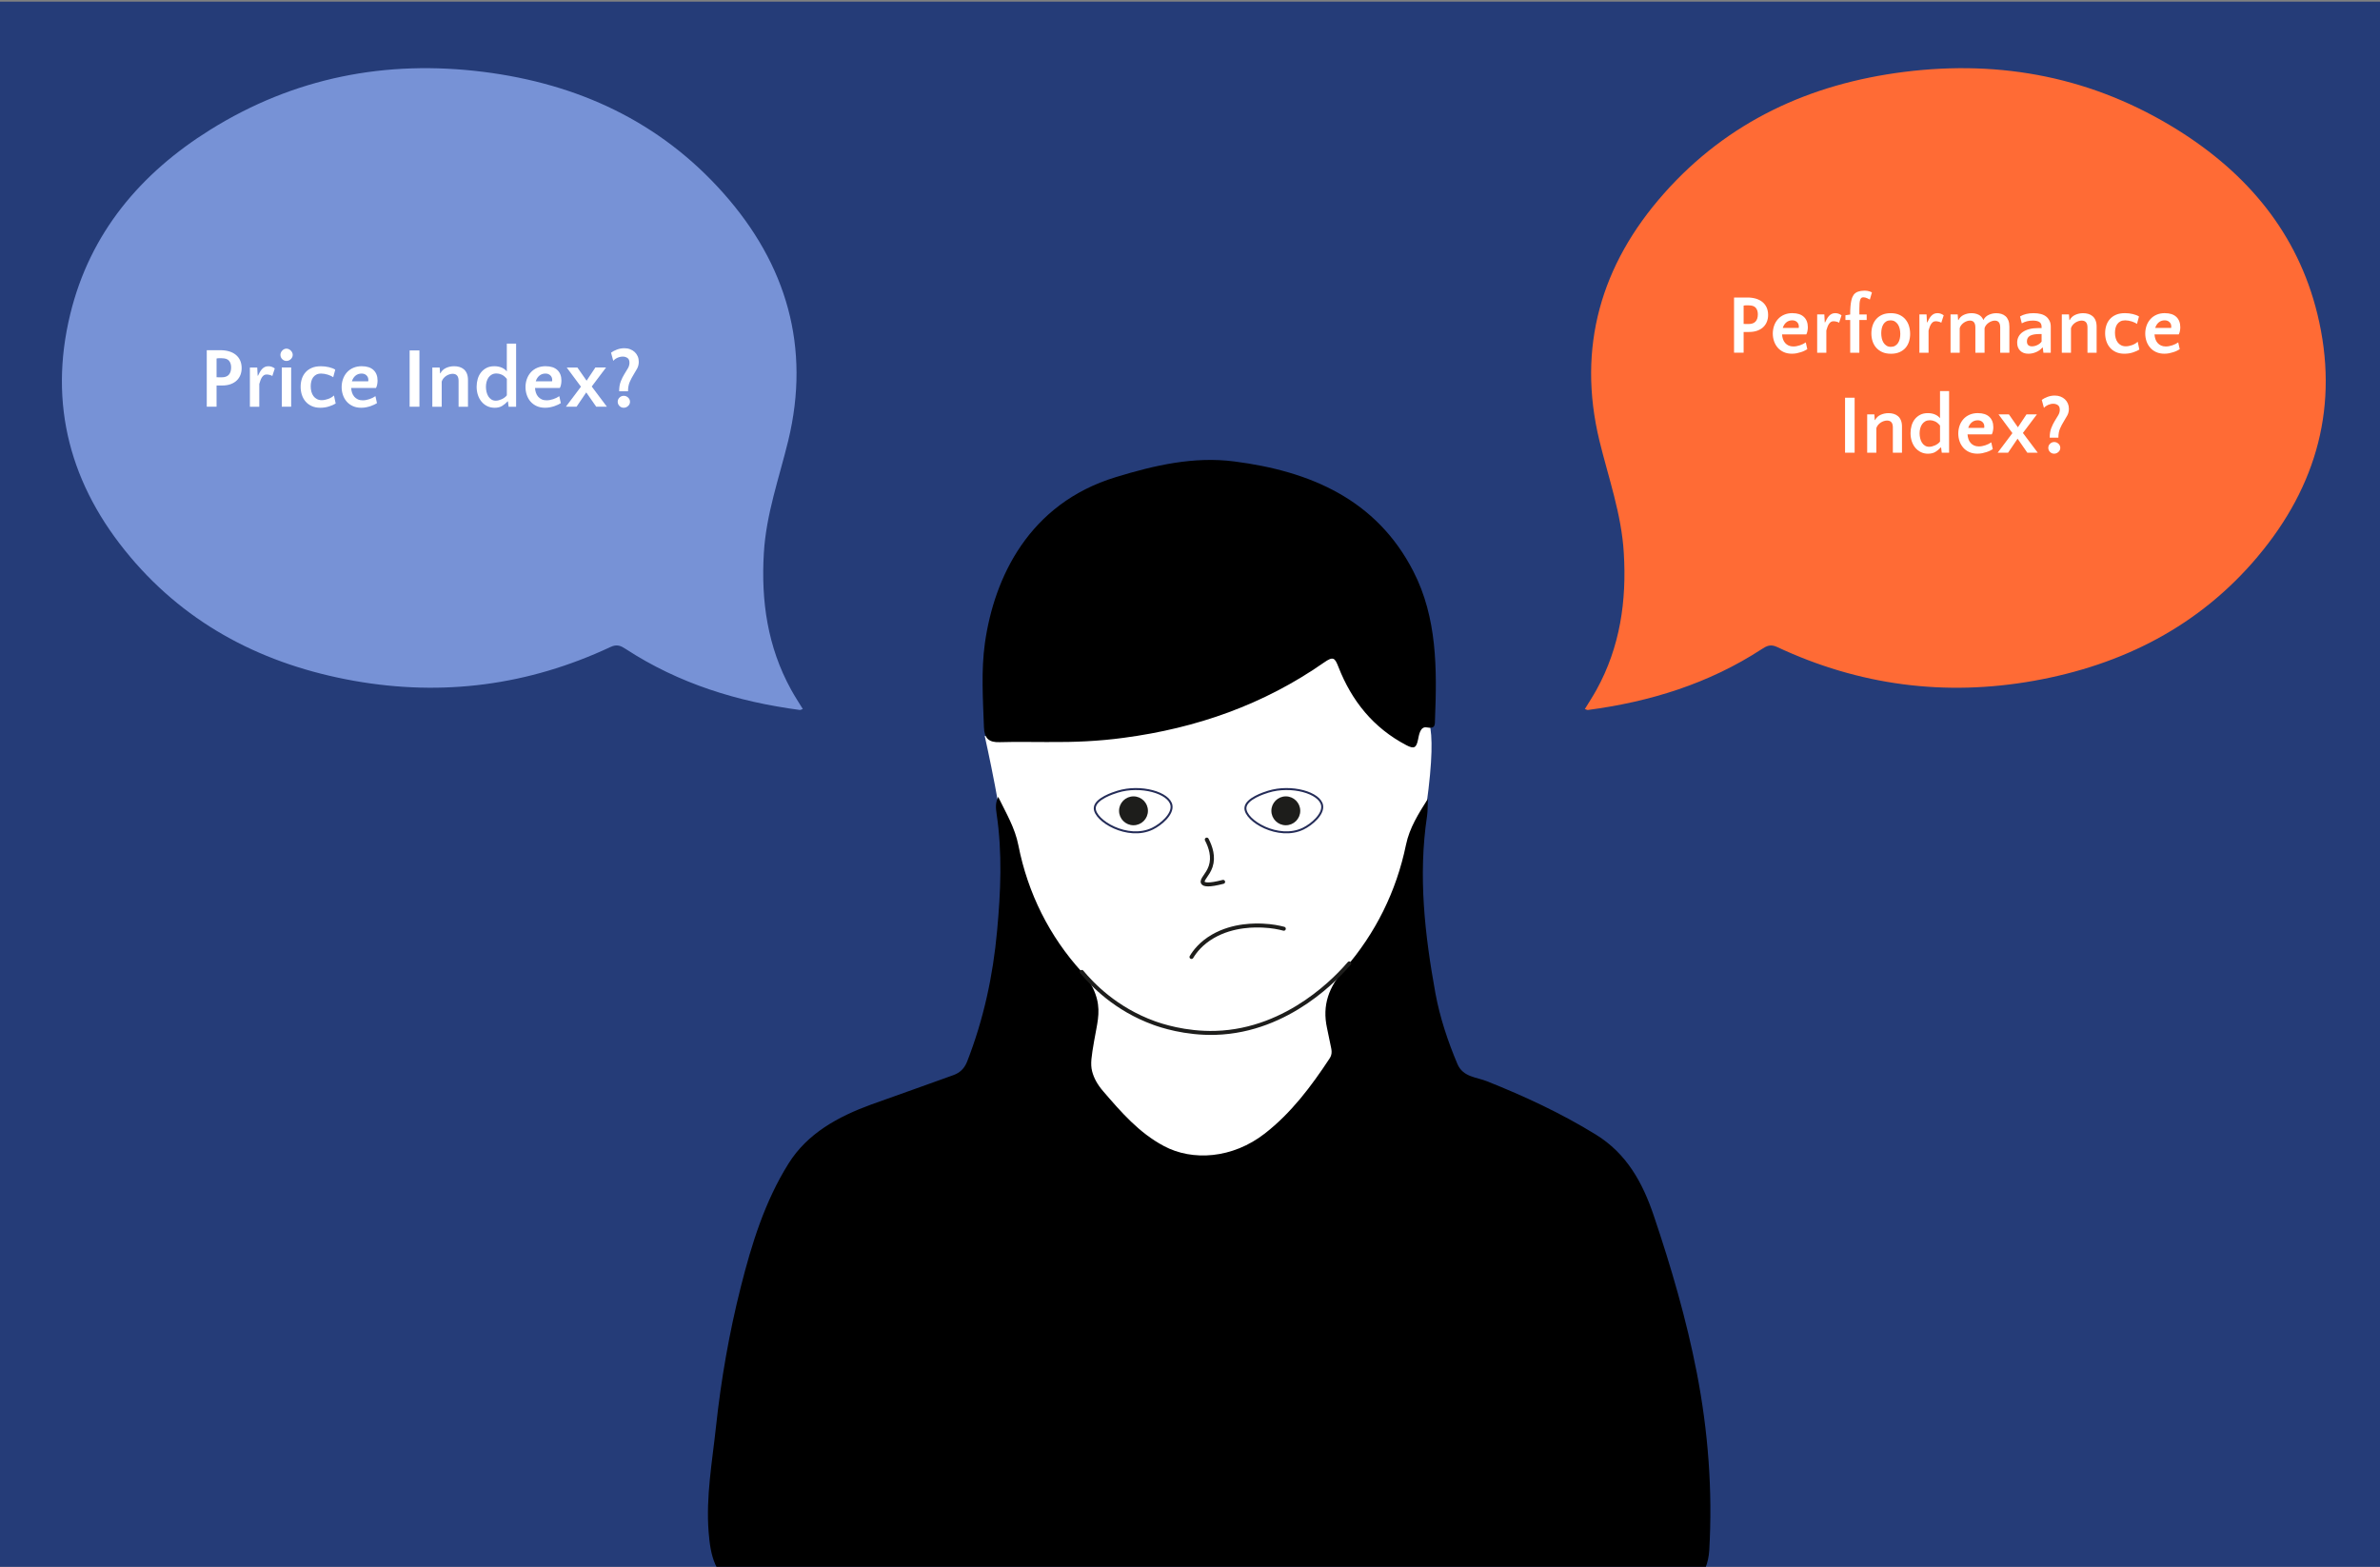 <?xml version="1.0" encoding="UTF-8"?>
<svg id="Ebene_2" data-name="Ebene 2" xmlns="http://www.w3.org/2000/svg" xmlns:xlink="http://www.w3.org/1999/xlink" viewBox="0 0 1200 790">
  <rect x="0" y="0" width="1200" height="790" fill="#808080" stroke="none"/>
  <defs>
    <style>
      .cls-1, .cls-2 {
        fill: #fff;
      }

      .cls-3, .cls-4 {
        fill: #253c78;
      }

      .cls-2, .cls-5 {
        stroke-linecap: round;
        stroke-linejoin: round;
      }

      .cls-2, .cls-4 {
        stroke: #242c58;
      }

      .cls-6 {
        clip-path: url(#clippath);
      }

      .cls-7, .cls-5 {
        fill: none;
      }

      .cls-5 {
        stroke: #1d1d1b;
        stroke-width: 2px;
      }

      .cls-8 {
        fill: #ff6b35;
      }

      .cls-9 {
        fill: #7792d6;
      }

      .cls-10 {
        fill: #1d1d1b;
      }

      .cls-4 {
        stroke-miterlimit: 10;
        stroke-width: .25px;
      }
    </style>
    <clipPath id="clippath">
      <rect class="cls-7" width="1200" height="790"/>
    </clipPath>
  </defs>
  <g id="Ebene_1-2" data-name="Ebene 1">
    <g class="cls-6">
      <rect class="cls-3" y=".83" width="1200" height="790"/>
      <path class="cls-4" d="M224.53,158.55c-.15-1.58,.8-2.98,2.04-3.32,1.54-.42,3.45,.78,3.7,2.81"/>
      <path class="cls-4" d="M247.3,158.55c.15-1.58-.8-2.98-2.04-3.32-1.54-.42-3.45,.78-3.7,2.81"/>
      <rect class="cls-7" x="0" width="1200" height="790"/>
      <g>
        <path class="cls-1" d="M521.34,541.83c-3.78-30.11-6.65-53.56-8.43-68.17-3.58-29.49-5.32-44.47-9.18-66.33-2.72-15.42-5.39-27.98-7.23-36.24,19.96-1.37,36.42-3.15,48.57-4.67,13.22-1.65,20.27-2.83,28.27-4.85,6.85-1.73,13.63-4.26,28.42-9.7,50.64-18.63,60.05-30.14,75.06-23.74,0,0,5.74,2.45,29.11,26.81,0,0,10.37,4.08,11.49,4.6,5.44,2.51,7.9,20.38-5.36,88.09,.61,4.96,9.1,83.77-46.72,125.62-1.04,.78-2.71,2.04-4.96,3.58-6.6,4.52-39.87,26.99-78.53,17.11-17.14-4.38-28.47-13.37-33.7-17.62-15.24-12.36-23.1-26.5-26.81-34.47Z"/>
        <path d="M503.29,401.79c4.08,8.34,8.47,15.65,10.17,24.36,4.75,24.18,15.65,45.92,31.98,63.89,3.82,4.2,6.15,8.44,7.39,12.72,.04,.13,.15,.53,.27,1,1.79,7.12-.03,12.88-1.44,21.12-1.31,7.62-1.96,11.51-1.02,15.22,.89,3.49,2.72,6.8,5.65,10.18,9.01,10.48,18.03,20.89,30.51,27.53,14.43,7.74,34.66,6.4,50.98-6.33,13.34-10.41,23.33-23.75,32.58-37.76,1.64-2.44,.97-4.57,.49-6.88-.61-2.86-1.16-5.73-1.77-8.53-2.5-11.51,.91-20.65,8.77-29.66,15.71-18.09,26.19-39.16,31.06-62.73,1.77-8.53,6.27-15.59,11.02-23.14-.12,2.92,0,5.91-.43,8.83-4.51,30.09-1.1,59.81,4.26,89.29,2.25,12.12,6.21,24.06,11.08,35.57,2.86,6.7,9.68,6.58,14.92,8.71,18.94,7.55,37.34,16.08,54.75,26.8,15.77,9.68,23.75,24.42,29.36,41.05,8.77,25.95,16.44,52.2,21.68,79.18,5.73,29.6,7.98,59.32,6.27,89.41-.79,13.16-9.07,21.01-20.1,25.15-26.13,9.81-53.05,17.42-80.46,23.02-16.14,3.29-32.34,5.79-48.42,8.89-12.18,2.38-24.12,2.07-36.24,2.13-31.91,.24-63.89-.43-95.8,.24-30.7,.61-60.84-2.62-91.05-8.28-31.12-5.79-61.82-12.73-91.78-22.66-8.47-2.8-16.81-5.97-25.03-9.44-12.73-5.36-14.74-16.81-15.65-28.26-1.4-17.85,1.83-35.51,3.72-53.11,2.56-23.69,6.64-47.2,12.49-70.35,5.48-21.74,12.12-43.18,24.06-62.25,9.56-15.29,25.03-23.69,41.66-29.78,13.83-4.99,27.71-9.81,41.54-14.86,3.17-1.16,5.42-3.17,6.88-6.82,8.28-21.26,13.03-43.12,15.1-65.9,1.83-19.73,2.68-39.28-.24-58.96-.3-2.5-.85-5.18,.79-8.59h0Zm25.64-27.65c-8.28,0-16.57-.18-24.85,.06-5.54,.18-7.8-1.89-7.98-7.61-.49-14.13-1.46-28.38,.49-42.33,4.69-33.19,22.23-70.35,65.96-83.68,19.67-6.03,39.47-10.54,59.75-7.92,38.13,4.87,71.69,19.06,90.32,55.42,12,23.33,11.94,49.21,10.9,74.85-.06,2.31,.3,4.69-4.08,3.84-3.41-.67-3.96,3.78-4.51,6.33-.85,4.02-2.01,4.63-5.85,2.62-16.63-8.71-27.53-22.29-34.23-39.41-1.83-4.69-2.62-5.54-7.31-2.25-30.39,21.2-64.19,33.07-100.92,37.94-12.55,1.71-25.09,2.25-37.7,2.13h0Z"/>
        <path class="cls-2" d="M551.98,407.41c.15-4.71,9.59-7.64,11.49-8.23,11.64-3.61,26.17,.51,27.19,6.93,.71,4.45-5.16,9.56-9.57,11.7-12.48,6.03-29.31-4.02-29.11-10.4Z"/>
        <path class="cls-2" d="M627.94,407.41c.15-4.71,9.59-7.64,11.49-8.23,11.64-3.61,26.17,.51,27.19,6.93,.71,4.45-5.16,9.56-9.57,11.7-12.48,6.03-29.31-4.02-29.11-10.4Z"/>
        <path class="cls-5" d="M600.75,482.51c1.66-2.78,4.86-6.97,10.78-10.4,10.39-6.03,21.93-5.55,25.27-5.41,4.57,.19,8.18,.95,10.51,1.57"/>
        <circle class="cls-10" cx="571.51" cy="408.81" r="7.28"/>
        <circle class="cls-10" cx="648.31" cy="408.81" r="7.28"/>
        <path class="cls-5" d="M545.44,490.04c5.22,6.27,17.02,18.71,36.42,25.75,3.2,1.16,15.6,5.44,31.02,4.98,37.23-1.11,62.23-28.98,67.42-35.02"/>
        <path class="cls-5" d="M608.46,423.32c1.96,3.77,3.6,8.72,1.94,13.6-1.45,4.26-4.81,6.67-3.88,8.16,.59,.95,2.87,1.45,10.18-.45"/>
      </g>
      <path class="cls-8" d="M1138.27,280.69c30.06-35.63,41.3-76.7,30.16-122.34-9.96-40.87-35.44-70.98-70.55-92.9-42.26-26.34-88.51-35.4-137.77-29.2-47.59,6-88.94,25.01-121.05,61.22-31.82,35.82-44.02,77.65-32.63,124.72,4.57,18.77,11.15,37.06,12.29,56.6,1.48,24.2-1.86,47.4-13.72,68.93-1.81,3.29-3.86,6.43-5.91,9.77,.81,.29,1.19,.52,1.52,.48,31.35-4.14,60.98-13.29,87.66-30.68,2.52-1.67,4.53-2.62,7.81-1.05,41.3,19.34,84.56,25.01,129.44,17.01,44.69-8,83.27-27.54,112.76-62.55h0Z"/>
      <path class="cls-9" d="M65.58,280.69c29.49,35.02,68.08,54.55,112.76,62.55,44.88,8,88.13,2.33,129.44-17.01,3.29-1.57,5.29-.62,7.81,1.05,26.68,17.39,56.31,26.54,87.66,30.68,.33,.05,.71-.19,1.52-.48-2.05-3.33-4.1-6.48-5.91-9.77-11.86-21.53-15.2-44.73-13.72-68.93,1.14-19.53,7.72-37.83,12.29-56.6,11.39-47.07-.81-88.9-32.63-124.72-32.11-36.21-73.46-55.21-121.05-61.22-49.26-6.19-95.52,2.86-137.77,29.2-35.11,21.91-60.6,52.02-70.55,92.9-11.15,45.64,.1,86.7,30.16,122.34h0Z"/>
      <g>
        <path class="cls-1" d="M881.87,167.39h-2.73v10.44h-4.83v-27.83h6.68c1.57,0,3,.19,4.28,.56,1.29,.38,2.39,.94,3.32,1.69,.92,.75,1.64,1.67,2.14,2.77,.5,1.1,.76,2.37,.76,3.81,0,1.17-.2,2.27-.59,3.29-.39,1.03-.98,1.93-1.76,2.71-.78,.78-1.79,1.4-3,1.86-1.22,.46-2.64,.69-4.26,.69Zm-.21-13.44h-1.3c-.42,0-.83,.05-1.22,.15v9.22c.39,.03,.8,.04,1.24,.04h1.36c1.51,0,2.65-.42,3.42-1.25,.77-.84,1.15-2.05,1.15-3.64,0-1.34-.34-2.42-1.03-3.26-.69-.84-1.9-1.25-3.63-1.25Z"/>
        <path class="cls-1" d="M903.79,157.9c2.46,0,4.37,.62,5.71,1.87,1.34,1.25,2.02,3,2.02,5.27,0,.31-.02,.64-.06,.99-.04,.35-.1,.69-.17,1.03-.07,.34-.15,.64-.25,.9-.1,.27-.2,.48-.31,.65h-12.22c.06,.84,.21,1.63,.46,2.37,.25,.74,.62,1.39,1.09,1.93,.48,.55,1.06,.98,1.74,1.3,.69,.32,1.49,.48,2.42,.48,1.04,0,2.13-.2,3.3-.59,1.16-.39,2.15-.88,2.96-1.47l.76,3.44c-.36,.22-.81,.47-1.34,.74-.53,.27-1.13,.51-1.81,.73-.67,.22-1.39,.41-2.16,.57-.77,.15-1.57,.23-2.42,.23-1.57,0-2.95-.27-4.16-.82-1.2-.55-2.21-1.29-3.02-2.23-.81-.94-1.43-2.02-1.85-3.25-.42-1.23-.63-2.52-.63-3.86s.22-2.68,.65-3.93c.43-1.25,1.07-2.34,1.91-3.3,.84-.95,1.88-1.7,3.13-2.25,1.25-.55,2.67-.82,4.26-.82Zm-.13,3.61c-1.18,0-2.18,.34-3,1.03-.83,.69-1.42,1.62-1.78,2.79h8.02c.03-.08,.05-.18,.06-.29,.01-.11,.02-.25,.02-.42,0-.9-.31-1.64-.92-2.23-.62-.59-1.41-.88-2.39-.88Z"/>
        <path class="cls-1" d="M927.27,162.73c-.28-.22-.71-.41-1.3-.55-.59-.14-1.09-.21-1.51-.21-.56,0-1.02,.13-1.39,.4-.36,.27-.69,.62-.97,1.05-.28,.43-.52,.93-.71,1.49-.2,.56-.38,1.13-.55,1.72v11.21h-4.62v-19.32h3.61l.21,4.03h.17c.28-.59,.57-1.16,.88-1.72,.31-.56,.66-1.06,1.05-1.49,.39-.43,.85-.78,1.37-1.05,.52-.27,1.13-.4,1.83-.4,1.12,0,2.17,.36,3.15,1.09l-1.22,3.74Z"/>
        <path class="cls-1" d="M932.86,161.35h-2.39v-2.39l2.39-.38c0-1.6,.05-2.95,.15-4.07,.1-1.12,.23-2.06,.4-2.83,.17-.77,.36-1.39,.57-1.87,.21-.48,.43-.87,.65-1.18,.56-.73,1.29-1.25,2.21-1.58,.91-.32,1.91-.48,3-.48h.67c.31,0,.65,.03,1.03,.09,.38,.06,.77,.15,1.18,.29,.41,.13,.78,.3,1.11,.51l-1.05,3.57c-.28-.17-.74-.4-1.39-.69-.64-.29-1.27-.44-1.89-.44-.36,0-.67,.08-.92,.25-.25,.17-.46,.48-.63,.92-.17,.45-.29,1.05-.36,1.81-.07,.76-.1,1.72-.1,2.9v2.77h3.7v2.81h-3.7v16.51h-4.62v-16.51Z"/>
        <path class="cls-1" d="M953.31,157.9c1.71,0,3.18,.29,4.41,.86,1.23,.57,2.25,1.34,3.04,2.31,.8,.97,1.39,2.07,1.76,3.32,.38,1.25,.57,2.56,.57,3.93s-.19,2.67-.57,3.89c-.38,1.22-.97,2.28-1.76,3.19-.8,.91-1.81,1.63-3.02,2.16-1.22,.53-2.65,.8-4.31,.8s-3.18-.28-4.41-.84c-1.23-.56-2.25-1.31-3.07-2.25-.81-.94-1.41-2.02-1.81-3.25-.39-1.23-.59-2.53-.59-3.91s.2-2.67,.59-3.91c.39-1.23,.99-2.32,1.79-3.25s1.81-1.68,3.04-2.23,2.67-.82,4.33-.82Zm.08,16.97c.81,0,1.52-.17,2.12-.52,.6-.35,1.1-.83,1.49-1.43,.39-.6,.68-1.29,.86-2.08,.18-.78,.27-1.61,.27-2.48s-.1-1.76-.29-2.58c-.2-.83-.5-1.55-.9-2.18-.41-.63-.92-1.13-1.53-1.51-.62-.38-1.36-.57-2.23-.57-.81,0-1.51,.18-2.1,.52-.59,.35-1.07,.82-1.45,1.41-.38,.59-.66,1.27-.84,2.06-.18,.78-.27,1.61-.27,2.48s.09,1.76,.27,2.58c.18,.83,.48,1.56,.88,2.21,.41,.64,.92,1.16,1.53,1.53,.62,.38,1.34,.57,2.18,.57Z"/>
        <path class="cls-1" d="M978.81,162.73c-.28-.22-.71-.41-1.3-.55-.59-.14-1.09-.21-1.51-.21-.56,0-1.02,.13-1.39,.4-.36,.27-.69,.62-.97,1.05-.28,.43-.52,.93-.71,1.49-.2,.56-.38,1.13-.55,1.72v11.21h-4.62v-19.32h3.61l.21,4.03h.17c.28-.59,.57-1.16,.88-1.72,.31-.56,.66-1.06,1.05-1.49,.39-.43,.85-.78,1.36-1.05,.52-.27,1.13-.4,1.83-.4,1.12,0,2.17,.36,3.15,1.09l-1.22,3.74Z"/>
        <path class="cls-1" d="M995.98,177.85v-12.77c0-2.3-.91-3.44-2.73-3.44-.45,0-.93,.08-1.45,.25-.52,.17-1.02,.41-1.51,.73-.49,.32-.94,.72-1.34,1.2-.41,.48-.69,1.02-.86,1.64v12.39h-4.62v-19.32h3.61l.21,2.86h.17c.56-1.18,1.45-2.05,2.67-2.62,1.22-.57,2.51-.86,3.89-.86s2.51,.26,3.59,.78c1.08,.52,1.88,1.41,2.42,2.67,.56-1.15,1.44-2.01,2.65-2.58,1.2-.57,2.49-.86,3.86-.86,.9,0,1.74,.12,2.54,.36s1.5,.62,2.1,1.15c.6,.53,1.08,1.23,1.43,2.1,.35,.87,.52,1.93,.52,3.19v13.15h-4.62v-12.77c0-2.3-.91-3.44-2.73-3.44-.45,0-.93,.08-1.45,.25-.52,.17-1.02,.41-1.51,.73-.49,.32-.94,.72-1.34,1.2-.41,.48-.69,1.02-.86,1.64v12.39h-4.62Z"/>
        <path class="cls-1" d="M1030.3,177.85l-.34-2.65h-.17c-.76,.95-1.79,1.72-3.09,2.29-1.3,.57-2.62,.86-3.97,.86-1.76,0-3.15-.51-4.16-1.53-1.01-1.02-1.51-2.37-1.51-4.05,0-1.15,.25-2.18,.74-3.09,.49-.91,1.2-1.68,2.12-2.31s2.03-1.11,3.32-1.45c1.29-.34,2.73-.5,4.33-.5h1.81v-.63c0-1.09-.35-1.89-1.05-2.39-.73-.5-1.86-.76-3.4-.76-2.07,0-3.92,.46-5.54,1.39l-.88-3.49c1.88-1.09,4.14-1.64,6.8-1.64,2.8,0,4.93,.57,6.38,1.72,.67,.53,1.22,1.22,1.66,2.06,.43,.84,.65,1.85,.65,3.02v13.15h-3.7Zm-5.75-3.23c.9,0,1.79-.22,2.69-.65,.9-.43,1.61-1.01,2.14-1.74v-3.82h-.8c-2.3,0-3.97,.29-5.02,.88s-1.58,1.53-1.58,2.81c0,1.68,.85,2.52,2.56,2.52Z"/>
        <path class="cls-1" d="M1052.51,177.85v-12.77c0-2.3-.98-3.44-2.94-3.44-.48,0-.99,.08-1.53,.25s-1.07,.41-1.58,.73c-.5,.32-.96,.72-1.37,1.2-.41,.48-.71,1.02-.9,1.64v12.39h-4.62v-19.32h3.61l.21,2.86h.17c.59-1.18,1.5-2.05,2.75-2.62,1.25-.57,2.58-.86,4.01-.86,.92,0,1.79,.12,2.6,.36,.81,.24,1.53,.62,2.16,1.15,.63,.53,1.13,1.23,1.49,2.1,.36,.87,.55,1.93,.55,3.19v13.15h-4.62Z"/>
        <path class="cls-1" d="M1077.46,163.32c-.31-.22-.69-.45-1.15-.67-.46-.22-.96-.42-1.49-.59-.53-.17-1.09-.3-1.66-.4-.57-.1-1.11-.15-1.62-.15-.95,0-1.76,.18-2.42,.52-.66,.35-1.19,.81-1.6,1.39-.41,.57-.7,1.24-.88,1.99-.18,.76-.27,1.54-.27,2.35,0,.95,.11,1.84,.34,2.67,.22,.83,.56,1.55,1.01,2.16,.45,.62,1.01,1.11,1.7,1.47s1.48,.55,2.37,.55c1.01,0,2.08-.2,3.21-.61,1.13-.41,2.08-.97,2.83-1.7l.84,3.95c-.78,.5-1.86,.98-3.21,1.43-1.36,.45-2.81,.67-4.35,.67-1.62,0-3.04-.28-4.26-.84-1.22-.56-2.23-1.31-3.02-2.25-.8-.94-1.4-2.03-1.81-3.28-.41-1.25-.61-2.57-.61-3.97s.19-2.62,.57-3.84c.38-1.22,.97-2.3,1.79-3.23,.81-.94,1.85-1.68,3.11-2.23,1.26-.55,2.77-.82,4.54-.82,1.34,0,2.66,.15,3.95,.46,1.29,.31,2.32,.71,3.11,1.22l-1.01,3.74Z"/>
        <path class="cls-1" d="M1091.58,157.9c2.46,0,4.37,.62,5.71,1.87,1.34,1.25,2.02,3,2.02,5.27,0,.31-.02,.64-.06,.99-.04,.35-.1,.69-.17,1.03-.07,.34-.15,.64-.25,.9-.1,.27-.2,.48-.31,.65h-12.22c.06,.84,.21,1.63,.46,2.37,.25,.74,.62,1.39,1.09,1.93,.48,.55,1.06,.98,1.74,1.3,.69,.32,1.49,.48,2.42,.48,1.04,0,2.13-.2,3.3-.59s2.15-.88,2.96-1.47l.76,3.44c-.36,.22-.81,.47-1.34,.74s-1.13,.51-1.81,.73c-.67,.22-1.39,.41-2.16,.57-.77,.15-1.58,.23-2.42,.23-1.57,0-2.95-.27-4.16-.82s-2.21-1.29-3.02-2.23c-.81-.94-1.43-2.02-1.85-3.25-.42-1.23-.63-2.52-.63-3.86s.22-2.68,.65-3.93c.43-1.25,1.07-2.34,1.91-3.3,.84-.95,1.88-1.7,3.13-2.25,1.25-.55,2.67-.82,4.26-.82Zm-.13,3.61c-1.18,0-2.18,.34-3,1.03-.83,.69-1.42,1.62-1.79,2.79h8.02c.03-.08,.05-.18,.06-.29,.01-.11,.02-.25,.02-.42,0-.9-.31-1.64-.92-2.23-.62-.59-1.42-.88-2.39-.88Z"/>
        <path class="cls-1" d="M935.11,228.25h-4.83v-27.72h4.83v27.72Z"/>
        <path class="cls-1" d="M954.38,228.25v-12.77c0-2.3-.98-3.44-2.94-3.44-.47,0-.99,.08-1.53,.25-.55,.17-1.07,.41-1.58,.73-.5,.32-.96,.72-1.37,1.2s-.71,1.02-.9,1.64v12.39h-4.62v-19.32h3.61l.21,2.86h.17c.59-1.18,1.51-2.05,2.75-2.62,1.25-.57,2.58-.86,4.01-.86,.92,0,1.79,.12,2.6,.36,.81,.24,1.53,.62,2.16,1.15,.63,.53,1.13,1.23,1.49,2.1,.36,.87,.54,1.93,.54,3.19v13.15h-4.62Z"/>
        <path class="cls-1" d="M972.11,228.76c-1.32,0-2.52-.27-3.61-.8-1.09-.53-2.02-1.26-2.79-2.18s-1.36-2.02-1.79-3.28c-.42-1.26-.63-2.63-.63-4.12,0-1.32,.17-2.58,.53-3.8,.35-1.22,.89-2.29,1.62-3.21,.73-.92,1.63-1.67,2.71-2.23,1.08-.56,2.36-.84,3.84-.84,1.34,0,2.55,.22,3.61,.67,1.06,.45,1.92,1.08,2.56,1.89v-13.69h4.58v31.08h-3.7l-.34-2.65h-.17c-.78,.87-1.67,1.61-2.67,2.23s-2.25,.92-3.76,.92Zm.59-3.49c.45,0,.92-.06,1.43-.19s1-.3,1.49-.52c.49-.22,.96-.5,1.41-.82,.45-.32,.83-.69,1.13-1.11v-8.06c-.84-1.04-1.69-1.74-2.56-2.12-.87-.38-1.71-.57-2.52-.57-.9,0-1.67,.18-2.31,.52-.64,.35-1.18,.83-1.62,1.45-.43,.62-.76,1.32-.97,2.12-.21,.8-.32,1.63-.32,2.5s.1,1.67,.29,2.5c.2,.83,.49,1.55,.88,2.18,.39,.63,.9,1.14,1.51,1.53,.62,.39,1.33,.59,2.14,.59Z"/>
        <path class="cls-1" d="M997.31,208.3c2.46,0,4.37,.62,5.71,1.87,1.34,1.25,2.02,3,2.02,5.27,0,.31-.02,.64-.06,.99-.04,.35-.1,.69-.17,1.03-.07,.34-.15,.64-.25,.9-.1,.27-.2,.48-.31,.65h-12.22c.06,.84,.21,1.63,.46,2.37,.25,.74,.62,1.39,1.09,1.93,.48,.55,1.06,.98,1.74,1.3,.69,.32,1.49,.48,2.42,.48,1.04,0,2.13-.2,3.3-.59s2.15-.88,2.96-1.47l.76,3.44c-.36,.22-.81,.47-1.34,.74s-1.13,.51-1.81,.73c-.67,.22-1.39,.41-2.16,.57-.77,.15-1.58,.23-2.42,.23-1.57,0-2.95-.27-4.16-.82s-2.21-1.29-3.02-2.23c-.81-.94-1.43-2.02-1.85-3.25-.42-1.23-.63-2.52-.63-3.86s.22-2.68,.65-3.93c.43-1.25,1.07-2.34,1.91-3.3,.84-.95,1.88-1.7,3.13-2.25,1.25-.55,2.67-.82,4.26-.82Zm-.13,3.61c-1.18,0-2.18,.34-3,1.03-.83,.69-1.42,1.62-1.79,2.79h8.02c.03-.08,.05-.18,.06-.29,.01-.11,.02-.25,.02-.42,0-.9-.31-1.64-.92-2.23-.62-.59-1.42-.88-2.39-.88Z"/>
        <path class="cls-1" d="M1012.89,208.93l4.54,6.51,4.33-6.51h5.25l-7.06,9.37,7.48,9.95h-5.25l-4.91-7.06-4.79,7.06h-5.25l7.43-9.87-7.01-9.45h5.25Z"/>
        <path class="cls-1" d="M1029.48,201.62c.78-.59,1.76-1.1,2.92-1.53,1.16-.43,2.37-.65,3.63-.65,1.04,0,1.99,.17,2.86,.5,.87,.34,1.62,.8,2.25,1.39s1.12,1.29,1.47,2.1c.35,.81,.53,1.69,.53,2.65,0,1.26-.27,2.39-.82,3.4-.55,1.01-1.15,2.04-1.81,3.09-.66,1.05-1.27,2.21-1.83,3.49-.56,1.27-.84,2.81-.84,4.6h-4.37c0-1.9,.27-3.53,.8-4.87,.53-1.34,1.11-2.53,1.74-3.55,.63-1.02,1.21-1.97,1.74-2.86,.53-.88,.8-1.81,.8-2.79,0-1.12-.34-1.9-1.01-2.35-.67-.45-1.43-.67-2.27-.67-.9,0-1.78,.2-2.65,.59-.87,.39-1.55,.9-2.06,1.51l-1.09-4.03Zm3.28,24.15c0-.78,.29-1.46,.88-2.04,.59-.57,1.29-.86,2.1-.86s1.53,.29,2.14,.86c.62,.57,.92,1.27,.92,2.08s-.31,1.51-.95,2.08c-.63,.57-1.35,.86-2.16,.86s-1.5-.29-2.08-.88c-.57-.59-.86-1.29-.86-2.1Z"/>
      </g>
    </g>
    <g>
      <path class="cls-1" d="M111.98,194.37h-2.79v10.69h-4.94v-28.49h6.84c1.6,0,3.07,.19,4.39,.58,1.32,.38,2.45,.96,3.4,1.73,.95,.77,1.68,1.71,2.19,2.84,.52,1.12,.77,2.43,.77,3.91,0,1.2-.2,2.32-.6,3.37-.4,1.05-1,1.98-1.81,2.77-.8,.8-1.83,1.43-3.07,1.9s-2.7,.7-4.36,.7Zm-.21-13.76h-1.33c-.43,0-.85,.05-1.25,.15v9.44c.4,.03,.82,.04,1.27,.04h1.4c1.55,0,2.72-.43,3.5-1.28,.79-.86,1.18-2.1,1.18-3.72,0-1.37-.35-2.48-1.05-3.34-.7-.86-1.94-1.28-3.72-1.28Z"/>
      <path class="cls-1" d="M137.31,189.59c-.29-.23-.73-.42-1.33-.56-.6-.14-1.12-.21-1.55-.21-.57,0-1.05,.14-1.42,.41-.37,.27-.7,.63-.99,1.08-.29,.44-.53,.95-.73,1.53-.2,.57-.39,1.16-.56,1.76v11.48h-4.73v-19.78h3.7l.21,4.13h.17c.29-.6,.59-1.19,.9-1.76,.31-.57,.67-1.08,1.07-1.53,.4-.44,.87-.8,1.4-1.08,.53-.27,1.15-.41,1.87-.41,1.15,0,2.22,.37,3.23,1.12l-1.25,3.83Z"/>
      <path class="cls-1" d="M141.39,178.93c0-.4,.08-.79,.24-1.16,.16-.37,.38-.71,.67-1.01,.29-.3,.61-.54,.97-.71,.36-.17,.75-.26,1.18-.26,.4,0,.79,.09,1.16,.26,.37,.17,.71,.41,1.01,.71,.3,.3,.54,.64,.71,1.01,.17,.37,.26,.76,.26,1.16,0,.43-.09,.82-.26,1.18-.17,.36-.41,.68-.71,.97-.3,.29-.64,.51-1.01,.67-.37,.16-.76,.24-1.16,.24-.83,0-1.55-.3-2.15-.9s-.9-1.32-.9-2.15Zm5.42,26.14h-4.73v-19.78h4.73v19.78Z"/>
      <path class="cls-1" d="M168.01,190.2c-.32-.23-.71-.46-1.18-.69-.47-.23-.98-.43-1.53-.6-.54-.17-1.11-.31-1.7-.41-.59-.1-1.14-.15-1.66-.15-.97,0-1.8,.18-2.47,.54-.67,.36-1.22,.83-1.63,1.42-.42,.59-.72,1.27-.9,2.04-.19,.77-.28,1.58-.28,2.41,0,.97,.11,1.89,.34,2.73,.23,.85,.57,1.58,1.03,2.21,.46,.63,1.04,1.13,1.74,1.5,.7,.37,1.51,.56,2.43,.56,1.03,0,2.13-.21,3.29-.62,1.16-.42,2.13-1,2.9-1.74l.86,4.04c-.8,.52-1.9,1-3.29,1.46-1.39,.46-2.87,.69-4.45,.69-1.66,0-3.12-.29-4.36-.86-1.25-.57-2.28-1.34-3.1-2.3-.82-.96-1.43-2.08-1.85-3.35-.42-1.28-.62-2.63-.62-4.06s.19-2.69,.58-3.93c.39-1.25,1-2.35,1.83-3.31,.83-.96,1.89-1.72,3.18-2.28s2.84-.84,4.64-.84c1.38,0,2.72,.16,4.04,.47,1.32,.32,2.38,.73,3.18,1.25l-1.03,3.83Z"/>
      <path class="cls-1" d="M182.46,184.65c2.52,0,4.47,.64,5.85,1.91,1.38,1.28,2.06,3.07,2.06,5.4,0,.32-.02,.65-.06,1.01-.04,.36-.1,.71-.17,1.05-.07,.34-.16,.65-.26,.92-.1,.27-.21,.49-.32,.67h-12.51c.06,.86,.21,1.67,.47,2.43,.26,.76,.63,1.42,1.12,1.98,.49,.56,1.08,1,1.78,1.33,.7,.33,1.53,.49,2.47,.49,1.06,0,2.19-.2,3.38-.6,1.19-.4,2.2-.9,3.03-1.5l.77,3.53c-.37,.23-.83,.48-1.38,.75-.54,.27-1.16,.52-1.85,.75s-1.43,.42-2.21,.58c-.79,.16-1.61,.24-2.47,.24-1.61,0-3.02-.28-4.26-.84-1.23-.56-2.26-1.32-3.1-2.28-.83-.96-1.46-2.07-1.89-3.33-.43-1.26-.65-2.58-.65-3.96s.22-2.74,.67-4.02c.44-1.27,1.1-2.4,1.96-3.38,.86-.97,1.93-1.74,3.2-2.3,1.28-.56,2.73-.84,4.36-.84Zm-.13,3.7c-1.2,0-2.23,.35-3.07,1.05-.85,.7-1.46,1.66-1.83,2.86h8.21c.03-.09,.05-.19,.06-.3,.01-.11,.02-.26,.02-.43,0-.92-.32-1.68-.95-2.28-.63-.6-1.45-.9-2.45-.9Z"/>
      <path class="cls-1" d="M211.48,205.07h-4.94v-28.38h4.94v28.38Z"/>
      <path class="cls-1" d="M231.22,205.07v-13.07c0-2.35-1-3.53-3.01-3.53-.49,0-1.01,.09-1.57,.26-.56,.17-1.1,.42-1.61,.75-.52,.33-.98,.74-1.4,1.23-.42,.49-.72,1.05-.92,1.68v12.69h-4.73v-19.78h3.7l.21,2.92h.17c.6-1.2,1.54-2.1,2.82-2.69,1.27-.59,2.64-.88,4.11-.88,.95,0,1.83,.12,2.67,.37,.83,.24,1.57,.64,2.21,1.18,.65,.54,1.15,1.26,1.53,2.15,.37,.89,.56,1.98,.56,3.27v13.46h-4.73Z"/>
      <path class="cls-1" d="M249.36,205.59c-1.35,0-2.58-.27-3.7-.82-1.12-.54-2.07-1.29-2.86-2.24-.79-.95-1.4-2.06-1.83-3.35-.43-1.29-.65-2.69-.65-4.21,0-1.35,.18-2.64,.54-3.89s.91-2.34,1.66-3.29c.75-.95,1.67-1.71,2.77-2.28,1.1-.57,2.41-.86,3.93-.86,1.38,0,2.61,.23,3.7,.69s1.96,1.1,2.62,1.94v-14.02h4.69v31.82h-3.78l-.34-2.71h-.17c-.8,.89-1.71,1.65-2.73,2.28-1.02,.63-2.3,.95-3.85,.95Zm.6-3.57c.46,0,.95-.06,1.46-.19s1.02-.31,1.53-.54c.5-.23,.98-.51,1.44-.84,.46-.33,.85-.71,1.16-1.14v-8.26c-.86-1.06-1.73-1.78-2.62-2.17-.89-.39-1.75-.58-2.58-.58-.92,0-1.71,.18-2.37,.54-.66,.36-1.21,.85-1.66,1.48-.44,.63-.77,1.35-.99,2.17s-.32,1.67-.32,2.56,.1,1.71,.3,2.56c.2,.85,.5,1.59,.9,2.24s.92,1.17,1.55,1.57c.63,.4,1.36,.6,2.19,.6Z"/>
      <path class="cls-1" d="M275.16,184.65c2.52,0,4.47,.64,5.85,1.91,1.38,1.28,2.06,3.07,2.06,5.4,0,.32-.02,.65-.06,1.01-.04,.36-.1,.71-.17,1.05-.07,.34-.16,.65-.26,.92-.1,.27-.21,.49-.32,.67h-12.51c.06,.86,.21,1.67,.47,2.43,.26,.76,.63,1.42,1.12,1.98,.49,.56,1.08,1,1.78,1.33,.7,.33,1.53,.49,2.47,.49,1.06,0,2.19-.2,3.38-.6,1.19-.4,2.2-.9,3.03-1.5l.77,3.53c-.37,.23-.83,.48-1.38,.75-.54,.27-1.16,.52-1.85,.75s-1.43,.42-2.21,.58c-.79,.16-1.61,.24-2.47,.24-1.61,0-3.02-.28-4.26-.84-1.23-.56-2.26-1.32-3.1-2.28-.83-.96-1.46-2.07-1.89-3.33-.43-1.26-.65-2.58-.65-3.96s.22-2.74,.67-4.02c.44-1.27,1.1-2.4,1.96-3.38,.86-.97,1.93-1.74,3.2-2.3,1.28-.56,2.73-.84,4.36-.84Zm-.13,3.7c-1.2,0-2.23,.35-3.07,1.05-.85,.7-1.46,1.66-1.83,2.86h8.21c.03-.09,.05-.19,.06-.3,.01-.11,.02-.26,.02-.43,0-.92-.32-1.68-.95-2.28-.63-.6-1.45-.9-2.45-.9Z"/>
      <path class="cls-1" d="M291.12,185.29l4.64,6.66,4.43-6.66h5.38l-7.22,9.59,7.65,10.19h-5.38l-5.03-7.22-4.9,7.22h-5.38l7.61-10.1-7.18-9.67h5.38Z"/>
      <path class="cls-1" d="M308.1,177.81c.8-.6,1.8-1.12,2.99-1.57,1.19-.44,2.43-.67,3.72-.67,1.06,0,2.04,.17,2.92,.52,.89,.34,1.66,.82,2.3,1.42s1.15,1.32,1.5,2.15c.36,.83,.54,1.73,.54,2.71,0,1.29-.28,2.45-.84,3.48-.56,1.03-1.18,2.09-1.85,3.16-.67,1.08-1.3,2.27-1.87,3.57-.57,1.31-.86,2.87-.86,4.71h-4.47c0-1.95,.27-3.61,.82-4.99,.54-1.38,1.14-2.59,1.78-3.63s1.24-2.02,1.78-2.92c.54-.9,.82-1.86,.82-2.86,0-1.15-.34-1.95-1.03-2.41-.69-.46-1.46-.69-2.32-.69-.92,0-1.82,.2-2.71,.6-.89,.4-1.59,.92-2.11,1.55l-1.12-4.13Zm3.35,24.73c0-.8,.3-1.5,.9-2.09,.6-.59,1.32-.88,2.15-.88s1.56,.29,2.19,.88c.63,.59,.95,1.3,.95,2.13s-.32,1.54-.97,2.13c-.65,.59-1.38,.88-2.21,.88s-1.54-.3-2.13-.9c-.59-.6-.88-1.32-.88-2.15Z"/>
    </g>
  </g>
</svg>
